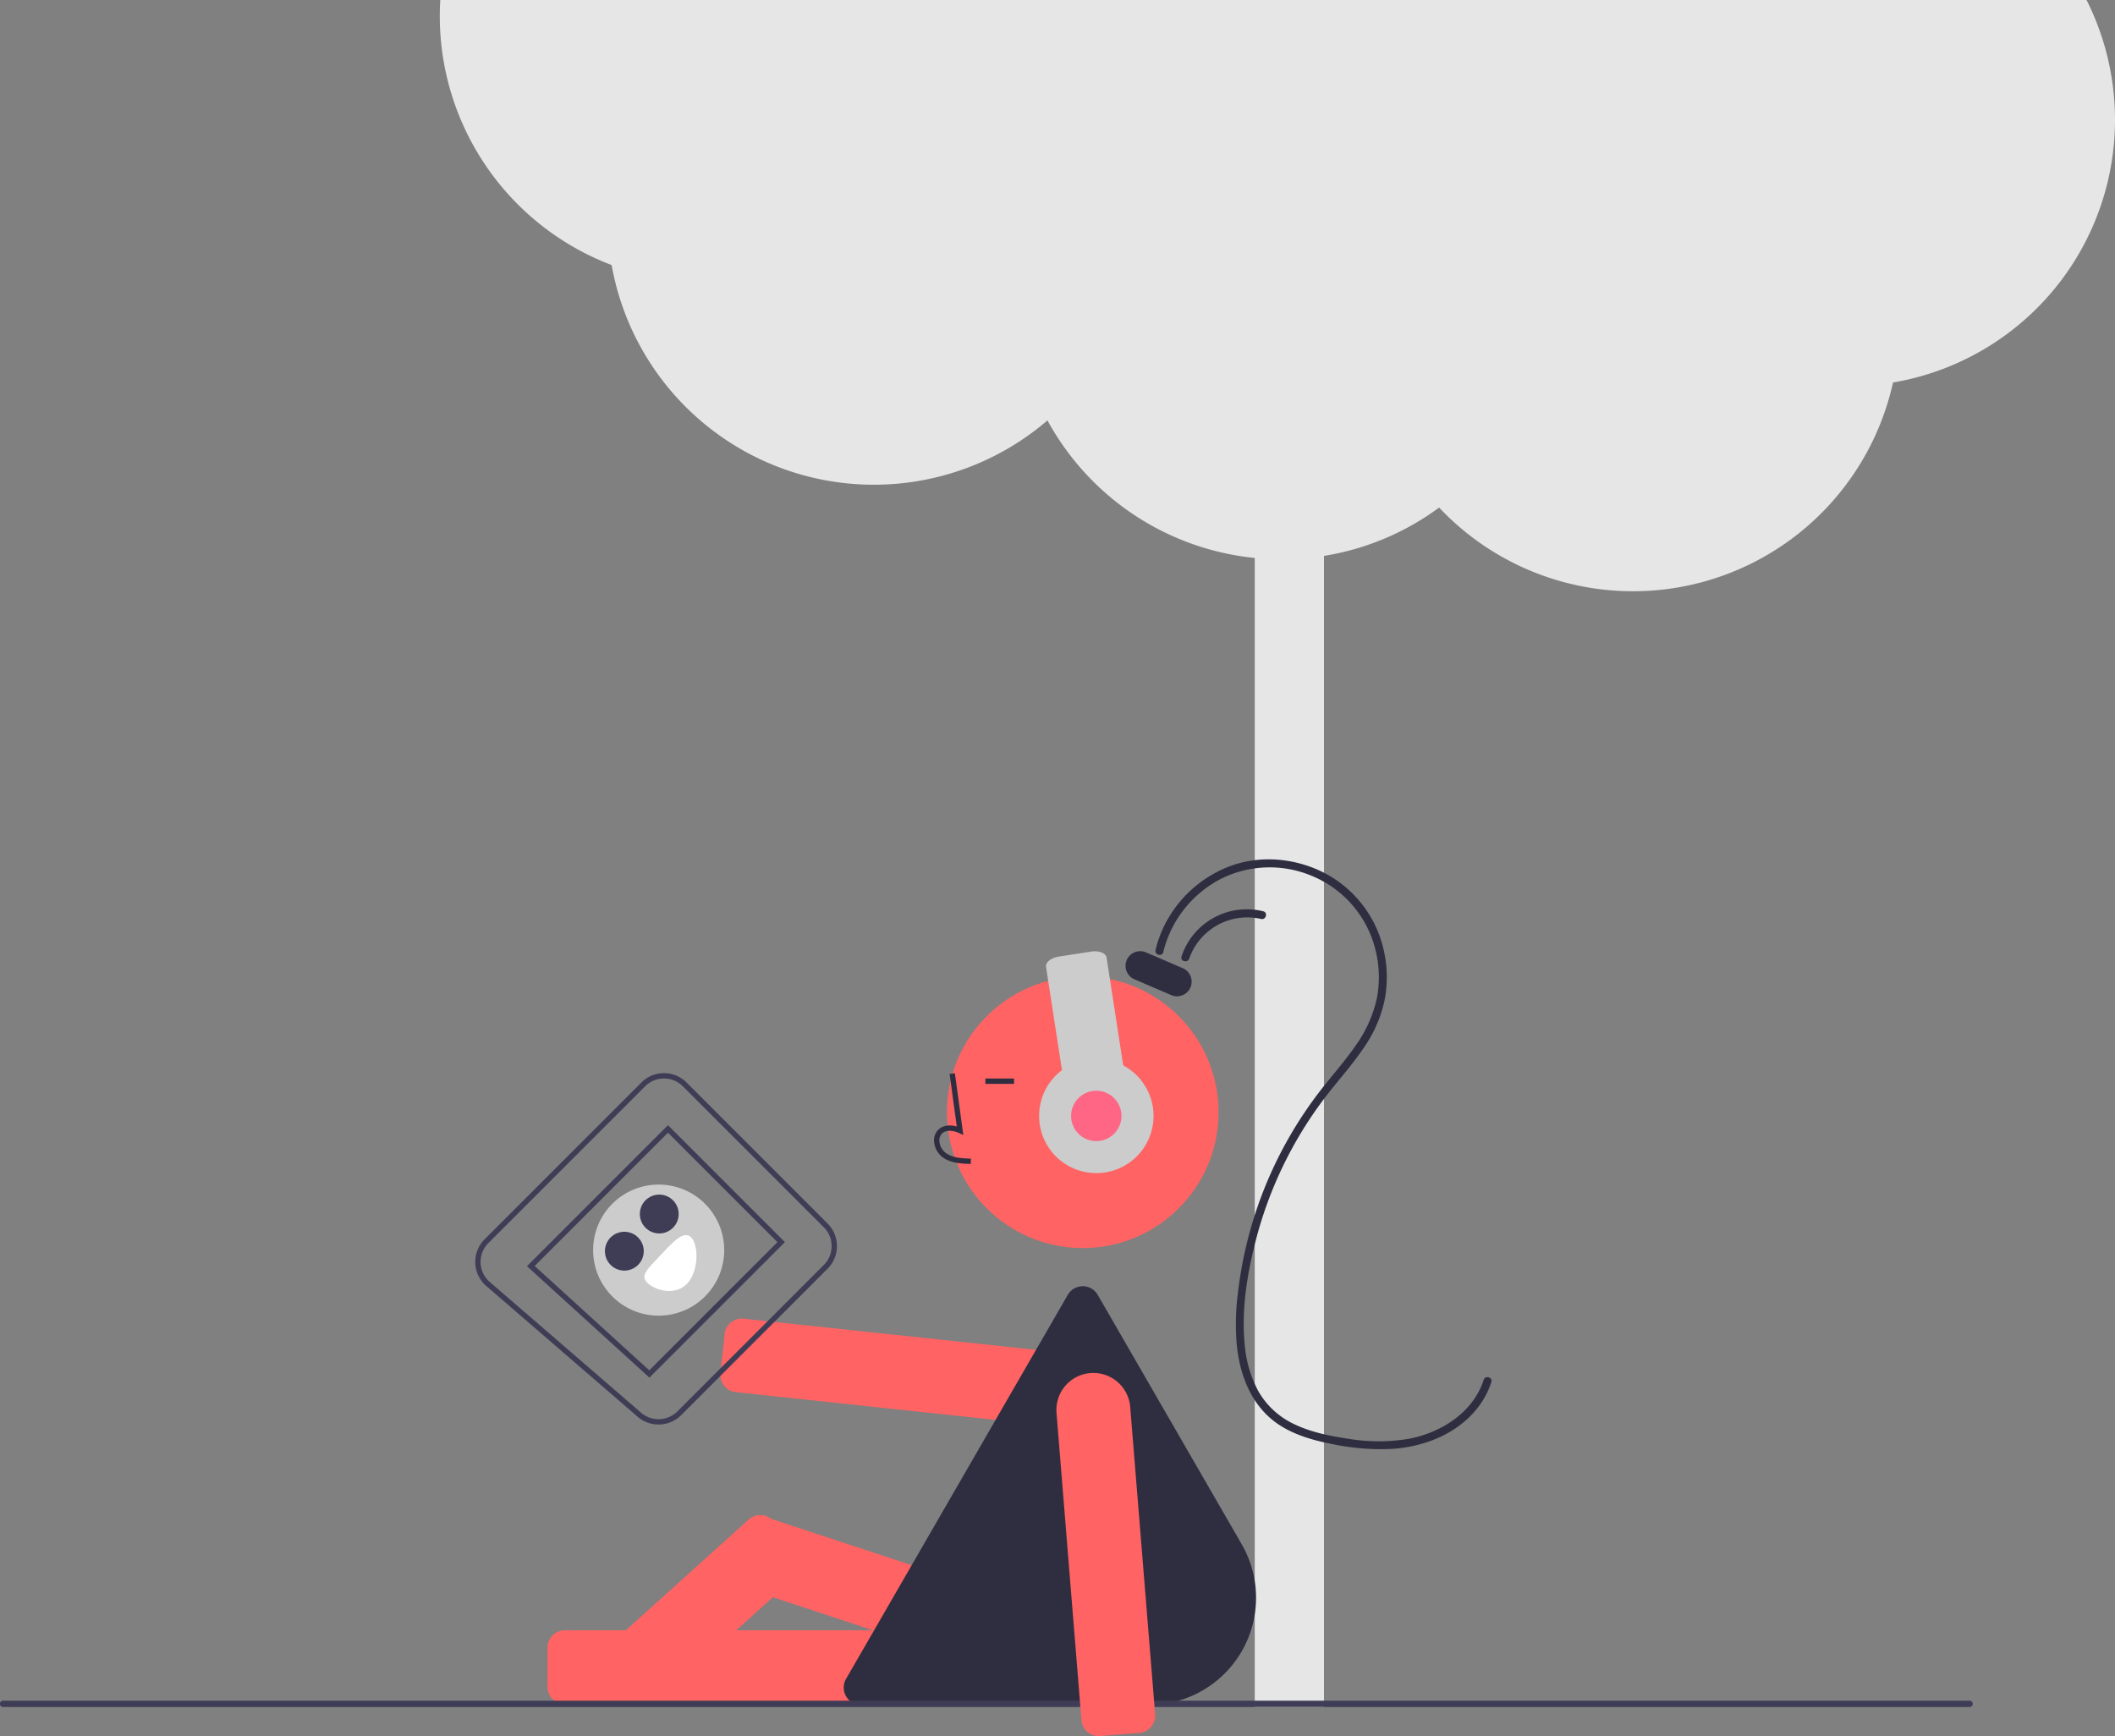 <svg id="b7e280a8-b3d1-4693-8f85-1d104e0d035a" data-name="Layer 1" xmlns="http://www.w3.org/2000/svg" width="794.124" height="651.849" viewBox="0 0 794.124 651.849"><rect x="0" y="0" width="794.124" height="651.849" fill="#808080" stroke="none"/><path d="M986.376,124.075H368.246c-.117,1.986-.184,3.985-.184,6A100.032,100.032,0,0,0,432.594,223.595a100.01,100.01,0,0,0,163.638,58.326,100.029,100.029,0,0,0,77.83,51.653V765.075h26V332.796a99.501,99.501,0,0,0,43.225-18.144A100.006,100.006,0,0,0,913.713,267.688a100.028,100.028,0,0,0,72.663-143.612Z" transform="translate(-202.938 -124.075)" fill="#e6e6e6"/><path d="M595.701,659.15a14.096,14.096,0,0,1-1.5-.08L479.22,646.792a6.5,6.5,0,0,1-5.773-7.153l1.567-14.676.497.053-.497-.053a6.507,6.507,0,0,1,7.153-5.773L597.148,631.467a13.881,13.881,0,0,1-1.447,27.683Z" transform="translate(-202.938 -124.075)" fill="#ff6363"/><path d="M538.021,763.957H415.007a6.507,6.507,0,0,1-6.5-6.5V742.698a6.507,6.507,0,0,1,6.5-6.5H538.021a6.507,6.507,0,0,1,6.5,6.5v14.759A6.507,6.507,0,0,1,538.021,763.957Z" transform="translate(-202.938 -124.075)" fill="#ff6363"/><path d="M600.42,758.873a6.489,6.489,0,0,1-2.045-.331L481.564,719.973a6.507,6.507,0,0,1-4.135-8.21l4.628-14.015.475.157-.475-.157a6.5,6.5,0,0,1,8.21-4.134l116.812,38.569a6.507,6.507,0,0,1,4.135,8.21L606.586,754.408a6.509,6.509,0,0,1-6.166,4.465Z" transform="translate(-202.938 -124.075)" fill="#ff6363"/><path d="M445.85,764.179q-.171,0-.344-.009a6.456,6.456,0,0,1-4.492-2.139l-9.884-10.961a6.508,6.508,0,0,1,.475-9.18l52.425-47.269a6.501,6.501,0,0,1,9.18.475l9.884,10.962a6.508,6.508,0,0,1-.475,9.18l-52.425,47.269A6.453,6.453,0,0,1,445.85,764.179Z" transform="translate(-202.938 -124.075)" fill="#ff6363"/><circle cx="406.538" cy="417.616" r="51" fill="#ff6363"/><path d="M634.357,764.192H526.236a6.486,6.486,0,0,1-5.629-9.75l83.241-144.177a6.5,6.5,0,0,1,11.259,0l54.061,93.636a40.194,40.194,0,0,1-34.809,60.291Z" transform="translate(-202.938 -124.075)" fill="#2f2e41"/><path d="M567.439,561.101c-3.306-.092-7.42-.207-10.59-2.522a8.134,8.134,0,0,1-3.2-6.072,5.471,5.471,0,0,1,1.86-4.494c1.655-1.399,4.073-1.727,6.678-.961l-2.699-19.726,1.981-.271,3.173,23.19-1.655-.759c-1.918-.88-4.552-1.327-6.188.055a3.515,3.515,0,0,0-1.153,2.896,6.147,6.147,0,0,0,2.381,4.528c2.467,1.802,5.746,2.034,9.466,2.138Z" transform="translate(-202.938 -124.075)" fill="#2f2e41"/><rect x="369.979" y="404.952" width="10.772" height="2" fill="#2f2e41"/><path d="M639.715,481.544A42.233,42.233,0,0,1,660.961,454.266a40.882,40.882,0,0,1,35.083-1.089,40.417,40.417,0,0,1,23.244,27.143,42.153,42.153,0,0,1,.64,18.489,47.958,47.958,0,0,1-8.098,18.002c-3.951,5.721-8.595,10.913-12.859,16.394a152.005,152.005,0,0,0-11.666,17.3,153.066,153.066,0,0,0-19.574,59.127,91.18,91.18,0,0,0-.459,18.984c1.148,12.286,5.908,24.32,16.833,31.005,5.808,3.554,12.511,5.39,19.142,6.674A87.126,87.126,0,0,0,725.903,668.066c12.843-.913,25.695-6.272,33.154-17.187a30.621,30.621,0,0,0,3.838-7.885c.594-1.842-2.302-2.63-2.893-.798-3.951,12.248-15.94,19.797-28.074,22.099a68.674,68.674,0,0,1-22.826-.022c-6.862-1.025-13.934-2.443-20.224-5.471a30.284,30.284,0,0,1-13.559-12.535,44.192,44.192,0,0,1-4.994-17.088c-1.337-13.084.84-26.629,4.1-39.285a151.203,151.203,0,0,1,15.899-38.613,148.487,148.487,0,0,1,11.814-17.286c4.297-5.417,8.882-10.627,12.757-16.366a49.304,49.304,0,0,0,7.925-18.022,45.676,45.676,0,0,0-.326-18.785,43.288,43.288,0,0,0-21.891-28.775c-10.808-5.701-23.976-7.066-35.537-2.865a45.386,45.386,0,0,0-25.41,23.375,43.268,43.268,0,0,0-2.835,8.19c-.442,1.878,2.45,2.679,2.893.798Z" transform="translate(-202.938 -124.075)" fill="#2f2e41"/><path d="M649.463,483.983a23.094,23.094,0,0,1,26.966-14.861c1.878.439,2.68-2.453.798-2.893a25.815,25.815,0,0,0-30.657,16.956c-.629,1.83,2.268,2.615,2.893.798Z" transform="translate(-202.938 -124.075)" fill="#2f2e41"/><path d="M644.859,498.154a5.47,5.47,0,0,1-2.164-.447l-13.781-5.923a5.5,5.5,0,1,1,4.343-10.106l13.781,5.923a5.5,5.5,0,0,1-2.18,10.553Z" transform="translate(-202.938 -124.075)" fill="#2f2e41"/><path d="M942.423,765.01h-738.294a1.191,1.191,0,1,1,0-2.381h738.294a1.191,1.191,0,1,1,0,2.381Z" transform="translate(-202.938 -124.075)" fill="#3f3d56"/><path d="M624.675,524.105l-6.249-40.49c-.261-1.693-2.845-2.699-5.77-2.248l-12.137,1.873c-2.925.452-5.085,2.19-4.824,3.883l5.983,38.769a21.481,21.481,0,1,0,22.997-1.787Z" transform="translate(-202.938 -124.075)" fill="#ccc"/><circle cx="411.624" cy="419" r="9.46" fill="#ff6584"/><path d="M450.193,658.937a11.943,11.943,0,0,1-7.827-2.898l-56.834-49.102a11.983,11.983,0,0,1-1.233-16.902q.285-.33.594-.639l58.88-58.88a11.982,11.982,0,0,1,16.947,0l52.968,52.967a11.997,11.997,0,0,1,0,16.947L458.674,655.444A11.965,11.965,0,0,1,450.193,658.937Zm-64.593-68.834.707.707c-.171.171-.337.35-.495.533a9.983,9.983,0,0,0,1.028,14.081l56.834,49.102a10.022,10.022,0,0,0,13.586-.495l55.014-55.014a9.995,9.995,0,0,0,0-14.119L459.306,531.93a9.983,9.983,0,0,0-14.118,0l-58.88,58.88Z" transform="translate(-202.938 -124.075)" fill="#3f3d56"/><path d="M446.779,641.338l-45.981-41.848,52.948-52.948,43.914,43.914Zm-43.084-41.916,43.019,39.152,48.118-48.118-41.086-41.086Z" transform="translate(-202.938 -124.075)" fill="#3f3d56"/><circle cx="247.309" cy="469.381" r="24.611" fill="#ccc"/><path d="M462.347,588.566c2.935,2.758,3.09,12.685-1.391,17.454s-11.902,2.575-14.837-.183-.273-5.034,4.209-9.804S459.412,585.808,462.347,588.566Z" transform="translate(-202.938 -124.075)" fill="#fff"/><circle cx="234.424" cy="469.782" r="7.292" fill="#3f3d56"/><circle cx="247.532" cy="455.832" r="7.292" fill="#3f3d56"/><path d="M615.464,775.925a6.5,6.5,0,0,1-6.468-5.975l-9.358-115.255a13.88,13.88,0,1,1,27.668-2.247l9.357,115.255a6.508,6.508,0,0,1-5.952,7.005l-14.711,1.194C615.821,775.917,615.642,775.925,615.464,775.925Z" transform="translate(-202.938 -124.075)" fill="#ff6363"/></svg>
